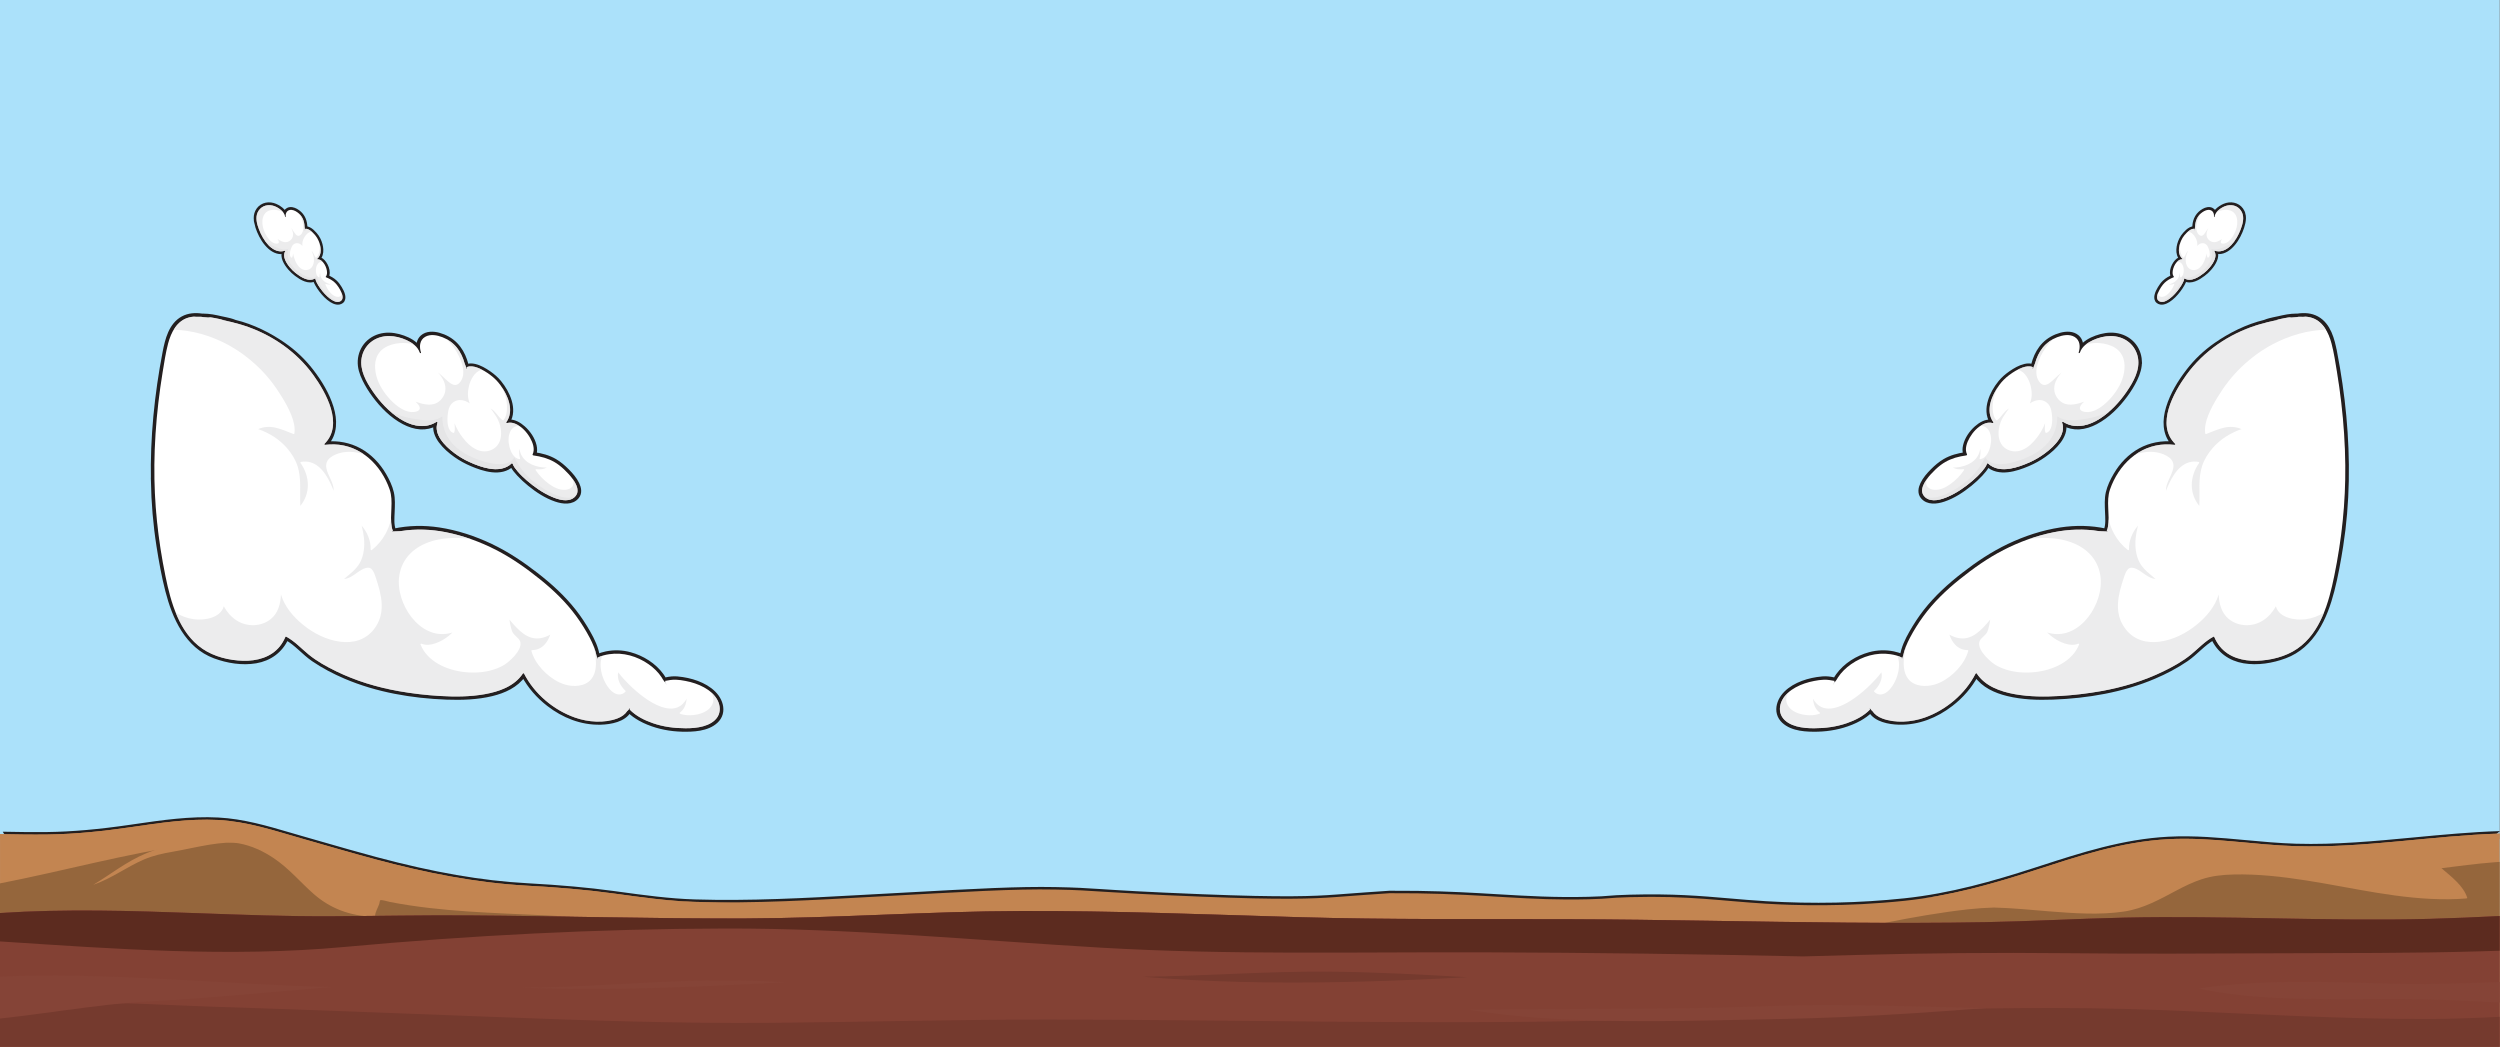 <?xml version="1.0" encoding="UTF-8"?><svg xmlns="http://www.w3.org/2000/svg" xmlns:xlink="http://www.w3.org/1999/xlink" viewBox="0 0 4038.22 1690.74"><rect x="0" y="0" width="4038.22" height="1690.74" fill="#808080" stroke="none"/><defs><style>.c{fill:#95663c;}.c,.d,.e,.f,.g,.h,.i,.j,.k,.l,.m,.n,.o,.p,.q{stroke-width:0px;}.c,.e,.h,.l{mix-blend-mode:multiply;}.d{opacity:.75;}.d,.e,.q{fill:#753a2e;}.d,.g,.k,.q{mix-blend-mode:screen;}.f{fill:none;}.g{fill:#854437;}.h,.j,.k{fill:#c38551;}.i{fill:#ab5949;}.r{clip-path:url(#b);}.l{opacity:.61;}.l,.s{fill:#e0e1e2;}.m{fill:#abe1fa;}.t{isolation:isolate;}.s,.u{stroke:#231f20;stroke-miterlimit:10;stroke-width:7px;}.n{fill:#fff;}.o{fill:#5c2b1f;}.p{fill:#231f20;}.u{fill:#d1d3d7;}.q{opacity:.96;}</style><clipPath id="b"><rect class="f" width="4037.64" height="1690.74"/></clipPath></defs><g class="t"><g id="a"><g class="r"><rect class="m" x="0" width="4037.64" height="1690.74"/><path class="p" d="M10.95,1351.57c22.38.42,44.36.71,66.1.4,40.22-.57,82.86-4.31,134.16-11.78l7.1-1.04c43.75-6.39,88.99-13,134.02-10.64,39.46,2.08,77.25,13.17,113.81,23.9,6.34,1.86,12.89,3.78,19.32,5.62,10.28,2.94,20.56,5.9,30.83,8.86,29.45,8.49,59.9,17.26,90.15,25.35,93.04,24.89,170.92,38.36,245.08,42.42,53.77,2.94,97.81,6.9,138.61,12.47l8.98,1.23c39.98,5.48,81.31,11.14,122.69,12.44,88.84,2.78,179.45-2.21,267.06-7.03,8.27-.46,16.54-.91,24.79-1.36,16.65-.9,32.37-1.77,47.25-2.58,118.39-6.5,183.6-10.07,243.87-8.94,33.16.62,49.19,1.67,73.45,3.26,29.22,1.91,69.23,4.54,163.04,8.28,134.68,5.38,181.07,3.22,217.05.55l11.27-.84c24.6-1.83,50.04-3.72,75.09-5.33,17.93-.04,31.7.02,44.63.2,49.9.69,90.19,3.09,129.15,5.42,48.03,2.87,93.4,5.57,147.64,4.17,19.12-.5,26.34-1.11,33.31-1.7,6.99-.59,14.22-1.21,33.69-1.73,68.5-1.86,112.86,1.95,159.82,5.99,18.82,1.62,38.29,3.29,59.41,4.56,75.97,4.58,151.46,3,224.39-4.68,75.8-7.98,145.86-28.33,210.27-49.12,3.94-1.27,7.88-2.55,11.82-3.83,64.9-21.02,132.01-42.76,203.92-46.57,41.54-2.19,83.34,1.69,123.78,5.45,26.82,2.49,54.54,5.07,82.08,5.88,64.32,1.88,129.35-4.3,192.24-10.27,42.12-4,85.58-8.12,128.48-9.79,2.54-3.24,5.59-5.95,8.93-8.32l-.71.02c-45.88,1.42-92.44,5.85-137.46,10.12-62.65,5.95-127.43,12.11-191.25,10.24-27.28-.8-54.88-3.36-81.57-5.84-40.72-3.79-82.82-7.7-124.94-5.47-72.96,3.86-140.57,25.76-205.96,46.94-3.94,1.28-7.88,2.55-11.82,3.82-64,20.66-133.58,40.87-208.65,48.78-72.49,7.63-147.54,9.2-223.07,4.65-21.01-1.27-40.43-2.93-59.2-4.55-47.19-4.06-91.77-7.89-160.72-6.01-19.7.54-27.05,1.16-34.15,1.76-7.17.61-13.95,1.18-32.84,1.67-53.9,1.39-99.1-1.3-146.96-4.15-39.05-2.33-79.43-4.74-129.51-5.43-13.01-.18-26.85-.25-44.89-.2h-.25c-25.13,1.62-50.63,3.51-75.29,5.35l-11.27.84c-35.75,2.65-81.88,4.8-216.14-.56-93.7-3.74-133.66-6.36-162.84-8.27-24.38-1.6-40.48-2.65-73.83-3.28-60.57-1.14-125.88,2.45-244.46,8.96-14.88.82-30.6,1.68-47.24,2.58-8.26.45-16.52.9-24.8,1.36-87.45,4.82-177.87,9.8-266.37,7.03-40.96-1.28-82.08-6.92-121.86-12.37l-8.99-1.23c-41.02-5.6-85.27-9.58-139.25-12.53-73.59-4.02-150.95-17.42-243.45-42.16-30.18-8.07-60.59-16.83-90.01-25.31-10.28-2.96-20.56-5.92-30.85-8.86-6.4-1.83-12.94-3.75-19.26-5.6-36.99-10.86-75.25-22.09-115.64-24.22-45.82-2.41-91.46,4.26-135.6,10.71l-7.09,1.04c-50.96,7.42-93.26,11.14-133.12,11.7-23.75.33-47.83-.04-72.42-.53,1.34,3.03,3.86,5.77,6.42,8.13Z"/><path class="j" d="M3708.69,1366.84c-68.99-2.02-136.79-14.99-206.18-11.32-76.78,4.06-147.23,28.13-216.76,50.58-67.86,21.9-135.72,41.18-209.46,48.95-94.93,10-176.2,7.53-223.73,4.66-72.24-4.35-122.56-13.2-219.57-10.56-39.12,1.06-28.93,2.45-66.99,3.43-96.83,2.51-163.42-8.02-276.63-9.59-14.94-.21-29.88-.24-44.82-.2-28.87,1.85-57.71,4.04-86.52,6.18-38.51,2.86-86.3,4.64-216.59-.56-174.89-6.98-164.9-10.2-236.58-11.54-68.02-1.28-142.43,3.44-291.41,11.53-96.63,5.25-194.56,11.43-291.51,8.39-44.22-1.38-87.85-7.71-131.26-13.63-46.32-6.32-92.02-9.94-138.93-12.5-84.08-4.6-165.29-21.17-244.26-42.29-40.59-10.86-80.67-22.69-120.92-34.19-43.31-12.37-87.15-27.21-134.01-29.67-47.84-2.52-95.24,4.92-141.9,11.71-44.37,6.46-88.35,11.1-133.64,11.74-25.59.36-51.28-.1-76.99-.62v343.38h4037.64v-344.27c-109.61,3.4-218.98,23.58-328.94,20.36Z"/><path class="c" d="M4026.81,1392.99c-27.91,2.2-55.5,5.99-83.17,9.42,16.84,14.29,35.48,28.58,41.59,47.52.23.73-.45,1.27-1.39,1.34-9.47.77-18.96,1.2-28.49,1.29-78.27.73-153.98-18.44-229.72-30.32-38.6-6.05-77.99-10.62-117.57-9.69-18.16.43-35.41,2.29-52.09,7.8-14.43,4.77-27.59,11.33-40.41,18.08-26.16,13.77-52.8,29.28-85.13,34.04-39.11,5.75-80.1,2.82-119.39-.29-29.78-2.35-59.89-5.51-89.98-6.24-13.86.41-27.72,1.3-41.71,2.86-45.01,5.01-89.22,12.85-133.14,21.53-33.97,7.91-68.39,16.03-103.32,21.04-48.27,9.62-96.89,18.32-146.46,23.45-69.79,7.23-139.95,4.58-210.17,3.72-153.27-1.87-306.56-3.52-459.84-4.89-152.88-1.36-305.76-2.45-458.65-3.19-43.17-.21-86.34-.38-129.51-.54,116.2,7.61,232.81,12.96,349.13,5.71,1.85-.12,1.83,2.01,0,2.12-95.75,5.97-192.09,3.16-287.77-2.1-31.9-1.75-63.78-3.74-95.64-5.84-98.45-.32-196.91-.5-295.36-.5-1.85,0-1.85-2.12,0-2.12,19.23,0,38.45,0,57.68.02,68.15.04,136.31.18,204.46.37-42.01-2.86-84.01-5.85-126.01-8.72-87.93-6.01-175.72-13.17-263.19-22.13-44.49-4.56-88.8-10.53-133.47-14.05-43.14-3.41-86.49-4.95-129.77-6.94-41.56-1.91-83.16-4.24-124.33-9.01-21.63-2.51-43.13-5.69-64.31-9.83-2.58-.51-13.23-3.88-15.46-2.77-.83.41-1.22,4.97-1.63,6.09-2.4,6.51-6.37,12.66-6.84,19.49-.04.56-.63,1.08-1.44,1.06-40.32-1.05-71.94-14.24-97.55-36.7-22.08-19.36-39.74-41.36-65.45-58.41-15.8-10.47-34.64-19.66-55.5-23.38-25.74-4.58-53.03-2.15-78.67,1.55C202.51,1378.98,102.77,1406.87,0,1426.92v263.82h4037.64v-298.53c-3.62.23-7.23.5-10.83.78Z"/><path class="h" d="M3170.16,1467.54c-20.74,1.89-41.22,5.15-61.46,9.09,6.98-1.17,13.98-2.31,20.99-3.38,13.35-2.04,26.87-4.03,40.47-5.71Z"/><path class="k" d="M44.84,1356.82c52.23,1.93,104.74,1.83,156.71-2.9,48.87-4.44,98.9-16.34,148.25-8.82,1.46.22,1.27,1.75,0,2.04-38.26,8.88-78.28,16.48-113.43,31.1-32.48,13.52-57.25,33.89-85.85,51.06,30.09-10.41,53.47-28.67,82.1-41.02,14.71-6.35,29.65-9.56,46.12-12.43,20.3-3.53,40.16-8.34,60.56-11.59,17-2.71,33.66-4.22,51.02-2.69,17.73,1.56,35.05,5.13,52.01,9.15,17.07,4.05,34.06,8.42,50.93,12.9,13.49,3.58,25.66,9.18,35.21,17.12,18.97,15.77,27.89,36.65,44.97,53.51.37-17.59-9.36-34.45-11.6-51.87-.07-.53.71-1.12,1.44-1.06,26.48,2.07,47.14,16.58,72.96,20.29,29.95,4.3,60.21,7.4,90.54,9.85,54.08,4.37,108.44,5.75,162.56,10.02,55.02,4.34,110.05,8.07,165.15,11.75,26.17,1.75,52.31,4.25,78.6,4.76,15.22.29,30.44.1,45.65-.4-18.95.03-37.89-.2-56.79-.79-44.22-1.38-87.85-7.71-131.26-13.63-46.32-6.32-92.02-9.94-138.93-12.5-84.08-4.6-165.29-21.17-244.26-42.29-40.58-10.86-80.67-22.69-120.92-34.19-43.31-12.37-87.15-27.21-134.01-29.67-47.84-2.52-95.24,4.92-141.9,11.71-44.37,6.46-88.35,11.1-133.64,11.74C51.41,1348.34,25.71,1347.88,0,1347.36v7.37c14.93.82,29.88,1.54,44.84,2.09Z"/><path class="k" d="M3171.48,1443.11c44.79-6.04,89.28-13.41,134.62-16.95,42.41-3.31,84.99-3.31,127.51-1.33-30.97-8.38-64.72-9.91-94.89-20.11-.98-.33-.9-1.48,0-1.83,36.4-14.2,76.1-22.41,116.85-26.29,37.38-3.56,75.18-3.72,112.8-2.95,37.97.78,75.44,2.7,112.79,8.03,72.91,10.39,142.41,30.23,213.19,46.29-38.42-22.85-88.45-30.68-131.76-47.15-1.07-.41-.86-1.76.34-1.94,25.66-3.72,51.66-5.88,77.68-7.69,48.29-3.36,96.5-6.32,144.9-8.7,17.25-.85,34.66-4.21,52.12-7.15v-8.85c-109.61,3.4-218.98,23.58-328.94,20.36-68.99-2.02-136.79-14.99-206.18-11.32-76.78,4.06-147.23,28.13-216.76,50.58-57.7,18.63-115.42,35.33-176.74,44.69,20.91-2.27,41.75-4.89,62.47-7.68Z"/><path class="i" d="M3924.45,1484.21c-164.45,4.32-329.03-5.65-493.55-1.99-74.68,1.66-149.18,5.93-223.89,7.31-74.7,1.38-149.43,1.39-224.14.78-149.39-1.23-298.72-5.02-448.12-5.54-146.35-.51-292.2.92-438.51-3.35-148.84-4.34-297.67-10.37-446.68-9.9-148.91.47-297.11,11.49-446.06,12.02-148.99.53-297.9-3.86-446.86-4.95-73.81-.54-147.49,1.04-221.28,1.42-72.27.37-144.48-2.39-216.63-5C212.55,1471.18,105.75,1467.81,0,1474.81v215.93h4037.64v-211.08c-37.74,1.84-75.48,3.57-113.19,4.56Z"/><path class="d" d="M3924.45,1484.21c-164.45,4.32-329.03-5.65-493.55-1.99-74.68,1.66-149.18,5.93-223.89,7.31-74.7,1.38-149.43,1.39-224.14.78-149.39-1.23-298.72-5.02-448.12-5.54-146.35-.51-292.2.92-438.51-3.35-148.84-4.34-297.67-10.37-446.68-9.9-148.91.47-297.11,11.49-446.06,12.02-148.99.53-297.9-3.86-446.86-4.95-73.81-.54-147.49,1.04-221.28,1.42-72.27.37-144.48-2.39-216.63-5C212.55,1471.18,105.75,1467.81,0,1474.81v215.93h4037.64v-211.08c-37.74,1.84-75.48,3.57-113.19,4.56Z"/><path class="q" d="M3929.11,1645.9c-147.57.81-295-8.85-442.26-14.49-296.44-11.35-592.4,10.44-888.52,17.04-300.48,6.69-601.4-1.34-901.94-1.6-150.24-.13-300.23,4.03-450.41,5.3-150.74,1.27-301.39-3.89-451.88-9.67-150.53-5.78-301.03-11.64-451.62-16.4-74.33-2.35-148-7.78-222.48-5.94C79.98,1621.12,39.97,1622.79,0,1622.93v67.81h4037.64v-48.31c-36.12,1.85-72.26,3.27-108.53,3.47Z"/><path class="g" d="M175.96,1622.92c19.82-2.23,39.69-4.01,59.7-5.02,35.52-1.79,70.99-4.37,106.39-7.17,64.34-5.08,128.53-11.12,192.84-16.39-42.33-.96-84.61-2.95-126.85-5.18-47.09-2.49-94.16-5.29-141.26-7.68-47.02-2.39-94.09-4.42-141.22-5.28C83.71,1575.44,41.78,1575.59,0,1577.6v67.65c10.83-1.21,21.64-2.49,32.42-3.83,47.9-5.93,95.52-13.1,143.54-18.5Z"/><path class="o" d="M556.17,1529.62c203.69-18.76,408.94-29.3,614.25-29.81,203.19-.51,404.69,18.99,606.9,30.88,206.8,12.16,413.76,6.88,620.99,7.59,171.41.59,342.8,2.82,514.14,6.61,27.52-.76,55.03-1.53,82.55-2.26,114.36-3.02,228.51-4.17,342.93-2.94,112.09,1.21,224.19.69,336.28.15,110.76-.54,221.52.12,332.21-3.19,10.4-.31,20.81-.63,31.22-.94v-56.05c-37.74,1.84-75.48,3.57-113.19,4.56-164.45,4.32-329.03-5.65-493.55-1.99-74.68,1.66-149.18,5.93-223.89,7.31-74.7,1.38-149.43,1.39-224.14.78-149.39-1.23-298.72-5.02-448.12-5.54-146.35-.51-292.2.92-438.51-3.35-148.84-4.34-297.67-10.37-446.68-9.9-148.91.47-297.11,11.49-446.06,12.02-148.99.53-297.9-3.86-446.86-4.95-73.81-.54-147.49,1.04-221.28,1.42-72.27.37-144.48-2.39-216.63-5C212.55,1471.18,105.75,1467.81,0,1474.81v45.86c185.14,12.09,370.74,26.02,556.17,8.95Z"/><path class="g" d="M3794.43,1587c-81.09-2.05-162.99-2.23-242.82,9.7,4.14.9,8.29,1.78,12.47,2.59,51.24,9.93,104.47,13.04,157.27,14.11,53.24,1.08,106.49-.08,159.74.29,52.24.37,104.43,3.02,156.56,5.57v-32.96c-39.72,1.28-79.42,2.92-119.18,3.22-41.37.32-82.7-1.48-124.03-2.53Z"/><path class="e" d="M1846.07,1577.72c52.31,4.32,104.86,7.01,157.47,8.34,106.72,2.71,213.55-.1,320.07-5.21,15.53-.75,31.05-1.55,46.57-2.39-75.46-4.37-150.95-8.51-226.67-8.99-99.3-.63-198.21,7.11-297.43,8.25Z"/><path class="g" d="M1066.67,1586.19c-53.47,2.49-106.84,6.06-160.36,7.95-21.14.75-42.33,1.21-63.51,1.23,28.72,1.16,57.47,1.82,86.24,2.04,104.51.8,208.87-4.06,313.07-9.41,8.99-.46,17.97-.93,26.96-1.39-14-.78-28.01-1.45-42.04-1.96-53.51-1.96-106.92-.96-160.37,1.54Z"/><path class="g" d="M2983.37,1623.64c-33.82-.28-67.66-.12-101.46.8-34.42.94-68.79,2.41-103.23,3.17-134.99,2.96-270.06,1.47-405.07,3.54,3.99.65,7.98,1.29,11.98,1.89,63.66,9.66,128.67,13.82,193.55,15.5,65.41,1.7,130.88.78,196.28-.54,67.2-1.36,134.44-2.25,201.56-5.15,71.74-3.1,143.32-7.91,214.79-13.37,4.75-.36,9.5-.75,14.24-1.12-4.9-.09-9.79-.18-14.69-.28-69.32-1.47-138.61-3.87-207.96-4.44Z"/><path class="u" d="M3771.5,568.73c-3.86-19.95-9.67-43.86-28.96-54.44-9.59-5.26-20.39-5.89-31.01-4.28-.66,0-1.31,0-1.97,0-5.01.02-10.01.52-14.95,1.31-4.97.79-9.85,1.97-14.76,3.06-4.45.98-8.94,1.81-13.35,2.96-2.83.74-5.59,1.64-8.25,2.75-28.58,6.86-56.08,20.75-79.05,36.78-17.2,12.01-31.99,26.03-44.79,42.67-13.55,17.62-25.57,37.38-32.14,58.79-6.14,20-6.43,42.28,8.24,58.28-18.49-1.64-37.12,1.7-53.51,10.7-16.72,9.17-30.21,23.37-39.79,39.82-5.14,8.82-9.96,18.72-12.26,28.72-2.29,9.99-1.61,20.53-1.25,30.68.34,9.57,1.53,20.52-1.9,29.69-.14.37-.3.74-.45,1.11-23.8-5.21-48.59-5.59-72.66-1.93-29.04,4.42-57.4,13.78-83.92,26.4-26.2,12.47-50.22,28.58-73.14,46.36-22.45,17.41-43.72,36.7-61.32,59.15-8.57,10.93-16.16,22.64-23.05,34.71-6.73,11.79-12.86,24.59-14.88,38.16-4.35-2.17-9.09-3.56-13.83-4.55-12.64-2.64-26-2.19-38.46,1.21-19.82,5.41-39.06,17.26-51.21,34.12-1.69,2.34-3.23,4.81-4.59,7.37-.89-.29-1.77-.59-2.64-.79-3.01-.72-6.08-1.2-9.16-1.47-5.83-.49-11.63.16-17.39,1.05-10.59,1.65-21.1,4.52-30.8,9.15-9.38,4.48-18.42,10.75-24.56,19.3-5.54,7.72-8.72,17.83-6.09,27.25,2.66,9.53,10.79,15.98,19.51,19.73,9.1,3.92,19.18,5.27,29.01,5.72,18.45.83,37.14-.95,54.88-6.22,9.29-2.76,18.38-6.36,26.84-11.13,6.28-3.55,12.44-7.81,17.57-13.01,7.99,14.61,29.75,18.79,46.21,19.17,30.8.72,59.6-10.81,83.9-29.6,16.48-12.74,30.58-28.69,40.42-47.15,11.75,17.04,31.58,25.87,51.08,30.61,23.8,5.79,48.72,6.55,73.09,5.65,55.52-2.06,112.04-11.61,163.36-33.47,18.12-7.72,35.8-16.95,52.09-28.09,15.21-10.4,27.16-25.52,43.36-34.47,9.25,20.71,27.31,33.65,49.49,37.39,22.02,3.71,45.58-.14,66.38-7.85,44.71-16.57,65.2-62.59,76.32-105.91,6.1-23.75,10.45-48.1,14.26-72.31,5.46-34.74,8.33-69.87,9.02-105.03,1.38-69.79-5.66-139.67-18.91-208.14Z"/><path class="n" d="M3770.47,930.38c-8.71,42.61-22.07,91.7-59.89,117.6-18.83,12.89-43.28,18.83-65.86,19.38-21.78.53-44.57-5.44-58.86-23.03-3.82-4.7-6.83-9.97-9.23-15.53-.21-.5-.78-.65-1.27-.39-13.7,7.31-24.41,19.14-36.32,28.89-13.44,11-29.06,19.58-44.61,27.15-31.73,15.46-65.82,25.72-100.49,31.9-22.03,3.93-44.41,6.53-66.74,7.86-24.11,1.44-48.66,1.39-72.51-2.87-23.2-4.14-48.27-12.82-61.75-33.6-.43-.66-1.56-.14-1.83.4-16.88,32.82-47.58,58.68-82.13,70.93-21.1,7.49-47.58,9.47-68.79,1.36-6.68-2.56-12.21-6.54-15.71-11.85-.38-.33-.78-.65-1.15-1-1.69-1.62-2.77-3.73-4.18-5.58.36,1.45.81,2.85,1.39,4.14-10.17,10.46-23.86,17.31-37.48,22.02-16.99,5.87-34.66,8.16-52.57,8.21-9.58.03-19.3-.62-28.58-3.17-8.94-2.46-18.15-7.02-23.28-15.13-5.23-8.27-4.37-18.62.02-27.05,4.72-9.07,13.03-15.87,21.83-20.73,9.26-5.11,19.45-8.35,29.8-10.34,5.19-1,10.54-1.86,15.83-2.02,5.89-.18,11.65.86,17.41,1.96-1.07,2.17-1.95,4.43-2.74,6.72,1.72-3.21,3.97-6.07,6.09-9.02.6-1.09,1.22-2.16,1.89-3.21,5.52-8.52,12.96-15.68,21.24-21.47,18.44-12.91,41.18-19.52,63.6-16.18,6.28.94,12.81,2.54,18.51,5.5-.18,1.57-.3,3.14-.36,4.72.51-2.55,1.2-5.05,2.23-7.45,2.01-10.12,6.13-19.88,10.88-28.93,6.41-12.23,13.85-24.09,21.98-35.24,16.48-22.59,36.81-42.07,58.51-59.53,22.16-17.84,45.5-34.37,70.82-47.37,25.57-13.13,52.85-23.07,81.04-28.69,24.36-4.86,49.2-5.74,73.57-1.76,5.26.08,10.52.27,15.77.62-1.18-.3-2.36-.63-3.54-.9.9-2.22,1.51-4.53,1.88-6.58,3.65-20.02-3.42-40.99,3.41-60.62,13.65-39.27,46.25-71.26,89.2-72.62,5.05-.16,10.08.11,15.1.69.76.09,1.6-.95.97-1.56-31.69-31.06-2.4-83.08,18.23-111.58,27.67-38.21,68.41-65.79,113.12-80,4.4-1.4,8.87-2.64,13.37-3.73,2.6-.89,5.31-1.49,7.95-2.05,4.92-1.05,9.78-2.26,14.66-3.37-1.47.14-2.93.27-4.4.45.62-.13,1.24-.25,1.86-.38,7.72-1.62,15.34-3.4,23.16-4.18-1.17.32-2.32.68-3.48,1.03,3.84-.44,7.67-.77,11.52-.95,1.14-.19,2.27-.37,3.41-.51,1.04,0,2.08.01,3.11.01,2.75,0,5.66.2,8.38-.25,2.54.21,5.08.58,7.58,1.21,19.68,4.96,29.33,24.14,34.11,42.42,3.94,15.06,6.25,30.69,8.76,46.04,2.67,16.28,4.97,32.62,6.88,49,3.92,33.69,6.19,67.58,6.52,101.51.59,60.21-5.79,119.78-17.84,178.72Z"/><path class="l" d="M3512.59,718.55c-5.01-.58-10.05-.85-15.1-.69-17.85.57-33.89,6.43-47.55,15.9,11.21-3.54,23.12-5.1,34.71-2.91,6.93,1.31,14.03,4.04,19.63,8.43,5.3,4.15,7.34,10.03,6.2,16.62-1.2,6.92-4.76,13.29-7.54,19.66-2.32,5.3-4.59,11.2-4.21,17.07,1.63-4.12,3.33-8.2,5.25-12.19,4.67-9.68,10.49-19.38,18.76-26.39,8.19-6.94,18.23-9.96,28.81-7.86.67.13,1.08,1.09.67,1.66-7.43,10.42-11.9,22.92-11.88,35.81.02,12.34,4.41,24.07,12.18,33.5.58-11.43.03-22.86.23-34.29.18-10.21,1.16-20.47,4.33-30.22,3.49-10.72,9.47-20.17,16.79-28.65,12.59-14.58,28.77-24.58,46.75-30.89-9.09-3.95-18.77-4.5-28.5-2.21-9.88,2.32-19.16,6.63-28.64,10.18-.52.19-1.3-.22-1.38-.79-1.5-10.43,1.42-20.97,5.3-30.57,4-9.89,9.23-19.23,14.76-28.33,10.88-17.9,23.41-34.28,38.59-48.73,15.12-14.4,32.18-27.06,50.65-36.77,26.19-13.77,55.94-22.64,85.71-23.25-5.67-9.46-13.68-17.09-25.07-19.96-2.5-.63-5.03-1-7.58-1.21-2.72.45-5.63.25-8.38.25-1.04,0-2.07,0-3.11-.01-1.14.13-2.28.32-3.41.51-3.84.17-7.68.51-11.52.95,1.16-.35,2.3-.71,3.48-1.03-7.81.78-15.44,2.56-23.16,4.18-.62.13-1.24.26-1.86.38,1.46-.18,2.93-.31,4.4-.45-4.88,1.12-9.74,2.33-14.66,3.37-2.64.56-5.35,1.16-7.95,2.05-4.51,1.09-8.97,2.33-13.37,3.73-44.71,14.21-85.45,41.79-113.12,80-20.63,28.5-49.92,80.51-18.23,111.58.62.61-.21,1.65-.97,1.56Z"/><path class="l" d="M3724.63,1000.24c-16.72,2.23-43.16-1.78-48.46-20.86-5.03,9.1-11.95,17.2-20.71,22.83-16.73,10.77-39.64,10.38-55.31-2.34-11.91-9.67-15.65-24.76-16.36-39.58-5.76,19.44-19.88,36.09-35.29,48.63-17.26,14.05-38.3,24.83-60.52,27.65-9.92,1.26-20.22.77-29.74-2.47-9.51-3.23-17.88-9.17-24.13-17.06-3.58-4.52-6.59-9.57-8.8-14.9-3.5-8.46-4.59-17.73-4.18-26.84.65-14.39,4.87-28.24,9.36-41.82,1.59-4.82,3.33-10.59,6.98-14.28,3.45-3.5,8.92-2.22,12.92-.45,10.47,4.64,19.61,15.7,31.5,16.52-4.44-3.93-9.11-7.59-13.49-11.59-4.49-4.09-8.61-8.64-11.69-13.91-3.64-6.25-5.67-13.36-6.69-20.5-1.91-13.48,0-27.11,3.42-40.2-9.04,10.61-15.03,24.53-14.47,38.56.04,1.08-1.22,1.35-1.92.8-9.13-7.14-16.7-16.14-22.24-26.34-3.94-7.26-6.85-15.02-8.82-23.02-.07,4.04-.36,8.06-1.09,12.05-.37,2.06-.98,4.37-1.88,6.58,1.19.27,2.36.61,3.54.9-5.25-.35-10.51-.55-15.77-.62-24.37-3.99-49.21-3.1-73.57,1.76-13.62,2.71-27.01,6.46-40.12,11.06,9.65-1.39,19.4-2.09,29.16-1.83,15.22.4,30.45,2.98,44.5,9.05,12.16,5.25,23.21,13.27,30.95,24.17,7.44,10.48,11.44,23.3,11.74,36.15.28,12-2.37,24.03-6.9,35.09-4.63,11.29-11.25,21.82-19.76,30.56-8.1,8.33-18.07,15.08-29.29,18.27-10.16,2.89-20.81,2.52-30.77-.66,1.83,1.86,3.76,3.61,5.79,5.25,6.5,5.26,13.95,9.66,21.88,12.34,7.08,2.4,15.21,3.61,22.31.58.78-.33,2.06.24,1.65,1.28-.65,1.63-1.36,3.23-2.15,4.79-6.61,13.01-18.31,22.67-31.17,29.05-14,6.94-29.59,10.5-45.13,11.31-15.12.79-30.73-.97-44.91-6.5-6.31-2.46-12.62-5.66-17.82-10.07-6.95-5.9-14.1-12.81-18.12-21.15-1.7-3.52-2.79-7.45-1.92-11.35.86-3.8,4.08-6.5,6.75-9.09,1.58-1.53,3.2-3.07,4.57-4.8,1.57-2,2.32-4.4,3.07-6.8,1.59-5.08,2.56-10.32,3.19-15.6-3.63,4.41-7.34,8.75-11.33,12.84-7.06,7.24-15.36,14.13-25.34,16.65-10.16,2.56-20.27-.24-29.22-5.16,2.11,6.06,5.14,11.89,9.61,16.52,5.27,5.46,12.2,8.38,19.76,8.43.73,0,1.28.72,1.08,1.43-.72,2.56-1.62,5.05-2.67,7.49-4.67,10.87-12.21,20.53-20.88,28.47-8.67,7.94-18.9,14.58-30.17,18.07-13.87,4.3-33.04,3.73-42.96-8.56-8.33-10.32-8.39-25.04-6.8-37.57.67-5.24,1.68-10.43,2.92-15.57-2.01,5.07-3.66,10.29-4.72,15.62-1.02,2.4-1.72,4.9-2.23,7.45.06-1.58.18-3.15.36-4.72-2.29-1.19-4.72-2.11-7.21-2.9,2.3,5.88,2.94,12.41,2.43,18.68-.73,9-3.57,17.87-7.97,25.74-3.59,6.41-8.55,13.01-15.25,16.36-5.87,2.93-12.15,2.06-16.72-2.78-.4-.43-.46-1.18,0-1.6,7.67-7.1,14.34-19,11.59-29.75-.01.01-.02.03-.03.04-5.16,6.97-11.08,13.39-17.23,19.48-7.75,7.67-16.03,14.85-24.87,21.22-8.45,6.09-17.56,11.59-27.43,15-8.03,2.78-17.14,4.19-25.33,1.21-7.09-2.58-12.15-8.02-15.73-14.41,1.02,8.58,3.43,17.04,10.85,22.31.82.58.66,1.71-.27,2.07-7.11,2.74-15.26,2.93-22.73,1.98-7.19-.91-14.52-3.01-20.55-7.17-5.82-4.02-10.42-10.41-10.44-17.75-.01-4.27,1.56-8.2,3.82-11.74-4.19,3.64-7.83,7.87-10.4,12.8-4.39,8.43-5.25,18.78-.02,27.05,5.13,8.1,14.34,12.67,23.28,15.13,9.28,2.56,19,3.2,28.58,3.17,17.91-.05,35.58-2.34,52.57-8.21,13.63-4.71,27.32-11.55,37.48-22.02-.58-1.3-1.02-2.69-1.39-4.14,1.4,1.85,2.49,3.96,4.18,5.58.37.35.76.67,1.15,1,3.51,5.31,9.03,9.3,15.71,11.85,21.21,8.12,47.69,6.13,68.79-1.36,34.55-12.26,65.25-38.11,82.13-70.93.28-.54,1.4-1.06,1.83-.4,13.48,20.78,38.55,29.45,61.75,33.6,23.85,4.26,48.39,4.31,72.51,2.87,22.33-1.33,44.71-3.93,66.74-7.86,34.67-6.18,68.76-16.44,100.49-31.9,15.55-7.57,31.17-16.16,44.61-27.15,11.91-9.75,22.62-21.58,36.32-28.89.49-.26,1.05-.11,1.27.39,2.4,5.57,5.41,10.83,9.23,15.53,14.29,17.59,37.08,23.56,58.86,23.03,22.59-.55,47.03-6.49,65.86-19.38,20.62-14.12,33.95-35.13,43.24-58.23-8.97,5.28-18.71,9.1-29.2,10.5Z"/><path class="s" d="M3456.25,582.76c-.57-10.29-4.59-20.25-11.67-27.76-7.36-7.82-17.35-12.46-27.92-13.79-10.31-1.29-20.87.67-30.58,4.17-9.31,3.35-18.9,8.64-24.78,16.9.73-6.5-.61-13.07-5.78-17.71-7.17-6.44-17.9-6.09-26.6-3.71-10.21,2.79-19.68,7.96-27.13,15.56-7,7.13-11.96,16.05-15.19,25.48-1.12,3.28-2.01,6.61-2.73,9.95-3.88-1.68-8.51-1.58-12.88-.59-8.38,1.91-16.23,6.54-23.23,11.4-6.25,4.34-11.97,9.21-16.78,15.13-7.21,8.89-13.2,19.12-16.51,30.14-3.36,11.18-3.51,23.43,2.79,33.45-9.17-1.48-18.36,4.09-24.99,9.99-8.3,7.41-15.39,17.61-17.93,28.6-1.07,4.63-1.23,9.48.43,13.94-11.74,1.67-23.15,4.64-33.48,10.69-7.31,4.28-13.79,9.87-19.77,15.85-6.3,6.3-12.4,13.34-16.28,21.44-3.11,6.48-4.66,14.34.21,20.39,8.35,10.37,22.99,8.42,34.15,4.68,15.58-5.22,29.98-14.67,42.67-25,6.07-4.94,11.9-10.24,17.22-16,3.93-4.26,7.87-8.85,10.52-14.05.23-.45.41-.93.62-1.4,17.83,16.43,45.81,7.48,65.36-.89,9.03-3.87,17.54-8.52,25.58-14.2,9.1-6.43,17.78-13.92,24.42-22.96,5.87-8,10.11-17.98,7.78-27.85,7.49,4.02,15.85,5.97,24.38,5.52,9.58-.51,18.84-3.7,27.28-8.16,19.16-10.12,35.09-26.26,47.89-43.59,5.99-8.1,11.38-16.7,15.75-25.8,4.49-9.37,7.75-19.28,7.17-29.82Z"/><path class="n" d="M3435.43,632.32c-11.69,17.12-26.38,32.99-43.92,44.14-15.56,9.89-34.82,15.86-52.57,8.26-2.17-.93-4.26-2.06-6.27-3.3-.69-.43-2.17.4-1.84,1.29,3.42,9.24.34,18.72-4.84,26.62-5.91,9.01-14.16,16.43-22.74,22.8-7.41,5.51-15.3,10.29-23.7,14.09-10.46,4.73-21.36,8.9-32.72,10.78-12.66,2.1-26.2.8-35.76-8.63-.47-.46-1.32.23-1.48.67-1.7,4.67-5.05,8.79-8.24,12.51-4.64,5.4-9.8,10.34-15.19,14.96-12.07,10.36-25.48,19.72-40.12,26.01-10.41,4.47-25.12,9.08-35.25,1.48-14.16-10.62-.33-28.72,8.14-38.07,4.84-5.35,10.14-10.4,15.89-14.76,9.65-7.32,20.65-11.67,32.44-14.04,2.99-.6,5.99-1.09,9.01-1.53.73-.11,1.39-.94,1.04-1.65-4.22-8.58-.15-19.34,4.26-26.97,5.18-8.98,12.88-17.46,22.34-21.91,4.62-2.17,9.82-3.23,14.81-1.75.57.17,1.63-.6,1.17-1.23-13.56-18.66-2.46-43.93,9.58-60.25,4.53-6.14,9.7-11.28,15.78-15.86,6.6-4.97,13.81-9.47,21.61-12.25,5.37-1.92,11.71-3.03,16.76-.7-.6,2.96-1.03,5.95-1.39,8.96,1.14-5.24,2.76-10.36,4.96-15.21,2.52-9.04,6.45-17.79,12.33-25.13,6.15-7.67,14.2-13.43,23.34-16.93,8.64-3.32,19.37-5.55,27.9-.69,9.25,5.27,9.92,16.24,6.82,25.46-.46,1.41,1.73,1.1,2.09.04,3.14-9.66,12.2-15.97,20.99-20.02,8.91-4.1,18.95-6.73,28.8-6.72,10.59,0,21.11,3.26,29.37,10.03,7.72,6.32,12.89,15.37,14.64,25.21,3.49,19.62-7.39,38.7-18.04,54.3Z"/><path class="l" d="M3453.47,578.03c-1.75-9.84-6.92-18.88-14.64-25.21-8.26-6.77-18.78-10.03-29.37-10.03-9.84,0-19.88,2.62-28.8,6.72-3.96,1.82-7.97,4.11-11.48,6.96,7.18-2.21,14.9-2.84,22.34-2.25,8.66.68,17.53,2.94,24.96,7.6,6.41,4.03,11.14,10.11,13.46,17.35,2.28,7.1,2.26,14.77,1.05,22.07-2.45,14.74-9.99,28.04-19.46,39.36-5.25,6.28-11.17,12.08-17.88,16.78-6.02,4.22-12.97,7.69-20.39,8.21-4.77.34-15.39-.78-13.43-8,.79-2.9,3.09-5.37,5.2-7.39.52-.5,1.08-.95,1.62-1.42-5.35,1.82-10.74,3.55-16.34,4.38-6.38.95-13.01.61-18.74-2.63-6.5-3.67-11.6-10.69-13-18.06-2.18-11.46,3.84-22.28,11.6-30.8-2.03,1.54-4.02,3.16-5.93,4.86-4.58,4.08-8.8,8.74-13.81,12.3-3.41,2.42-7.66,4.14-11.68,2.12-4.08-2.05-6.88-6.86-8.21-11.1-2.85-9.05-.46-19.22,2.83-27.8,3.61-9.39,8.82-18.16,15.21-25.9,2.47-2.99,5.14-5.78,7.89-8.5-6.51,3.47-12.29,8.19-16.96,14.01-5.88,7.34-9.81,16.1-12.33,25.13-2.2,4.85-3.82,9.97-4.96,15.21.35-3,.79-5.99,1.39-8.96-5.04-2.33-11.38-1.22-16.76.7-2.58.92-5.08,2.04-7.53,3.29.33.09.66.15.98.26,11.01,3.74,17.31,15.86,19.91,26.52,2.17,8.88,2.46,19.34-1.4,27.88,4.55-3.21,9.84-5.42,15.38-5.51,6.96-.11,13.47,3.84,16.79,10,2.32,4.31,3.03,9.68,3.53,14.48.61,5.93.63,12.15-.83,17.97-1.13,4.51-3.53,9.34-8.37,10.59-.63.16-1.16-.21-1.38-.79-1.27-3.38-1.04-7.19-.8-10.73.09-1.38.21-2.76.32-4.15-3.08,8.27-7.71,16.08-12.96,22.99-6.36,8.38-14.28,16.25-24.12,20.32-9.51,3.93-20.31,2.83-28.45-3.69-9.14-7.31-10.81-19.74-9.12-30.69,1.02-6.6,3.36-12.85,6.7-18.61,2.83-4.88,6.23-9.39,9.52-13.96-3.5,1.96-6.34,4.82-8.95,8-3.2,3.91-6.18,7.97-10.33,10.92-.39.28-1.05.16-1.36-.18-3.5-3.85-4.71-9.3-5.28-14.33-1.2-10.51.51-21.62,4.39-31.41.98-2.48,2.1-4.88,3.3-7.25-10.89,16.26-19.46,39.17-6.91,56.44.46.63-.6,1.4-1.17,1.23-4.99-1.48-10.19-.42-14.81,1.75-1.52.71-2.97,1.56-4.39,2.47,5.94.48,11.03,3.63,13.74,9.16,3.77,7.68,3.55,16.93,1.48,25.05-2.05,8.05-6.63,18.26-15.74,19.86-.81.14-1.64-.5-1.38-1.39,1.48-5.08,1.84-10.26,1.1-15.35-.44,3-1.26,5.94-2.53,8.74-7.13,15.65-25.6,21.66-41.82,21.67,5.14,2.65,10.94,3.39,16.8,2.54.87-.13,1.89.75,1.27,1.66-5.92,8.76-13.59,16.54-22.19,22.64-7.39,5.24-16.52,9.83-25.82,9.06-6.4-.53-13.07-3.86-13.14-11.11-.02-2.09.42-4.14,1.12-6.13-6.94,9.59-12.37,22-1.6,30.07,10.13,7.6,24.84,2.99,35.25-1.48,14.64-6.29,28.05-15.65,40.12-26.01,5.39-4.62,10.56-9.57,15.19-14.96,3.19-3.72,6.54-7.84,8.24-12.51.16-.44,1.01-1.13,1.48-.67,9.56,9.44,23.1,10.73,35.76,8.63,11.36-1.88,22.27-6.05,32.72-10.78,8.4-3.8,16.29-8.59,23.7-14.09,8.57-6.37,16.83-13.8,22.74-22.8,5.19-7.9,8.26-17.38,4.84-26.62-.33-.9,1.14-1.73,1.84-1.29,2.01,1.25,4.09,2.37,6.27,3.3,17.75,7.6,37.02,1.62,52.57-8.26,17.54-11.15,32.23-27.02,43.92-44.14,10.65-15.6,21.53-34.67,18.04-54.3Z"/><path class="l" d="M3373.06,675.82c-4.14.79-8.34,1.47-12.57,1.91-12.87,2.34-27.04,2.36-37.31-5.2.05,13.08-3.39,26.01-10.77,36.86-7.7,11.33-18.84,19.81-30.9,26.01-8.28,4.26-17.09,7.63-26.02,10.22-10.1,2.93-21.03,5.12-31.55,3.57-4.45-.66-8.85-2.14-12.45-4.92-1.94-1.5-3.53-3.33-4.8-5.36-4.74,9.42-10.4,18.34-17.42,26.21-6.72,7.54-14.54,14.02-22.82,19.74-9.23,6.38-19.07,12.14-29.71,15.77-8.67,2.95-19.43,5.23-28.19,1.37.66.7,1.38,1.38,2.24,2.02,10.13,7.6,24.84,2.99,35.25-1.48,14.64-6.29,28.05-15.65,40.12-26.01,5.39-4.62,10.56-9.57,15.19-14.96,3.19-3.72,6.54-7.84,8.24-12.51.16-.44,1.01-1.13,1.48-.67,9.56,9.44,23.1,10.73,35.76,8.63,11.36-1.88,22.27-6.05,32.72-10.78,8.4-3.8,16.29-8.59,23.7-14.09,8.57-6.37,16.83-13.8,22.74-22.8,5.19-7.9,8.26-17.38,4.84-26.62-.33-.9,1.14-1.73,1.84-1.29,2.01,1.25,4.09,2.37,6.27,3.3,17.75,7.6,37.02,1.62,52.57-8.26,5.37-3.41,10.43-7.31,15.26-11.5-10.67,5.09-22.03,8.63-33.72,10.86Z"/><path class="s" d="M3623.38,345.2c-1.42-4.69-4.41-8.84-8.53-11.51-4.29-2.77-9.43-3.78-14.46-3.19-4.91.58-9.58,2.69-13.67,5.42-3.93,2.61-7.77,6.15-9.55,10.64-.39-3.09-1.76-5.97-4.67-7.53-4.04-2.16-8.96-.77-12.72,1.32-4.41,2.45-8.2,5.93-10.79,10.29-2.43,4.1-3.72,8.78-4.15,13.51-.15,1.65-.18,3.28-.14,4.91-1.99-.33-4.11.24-6.02,1.2-3.66,1.84-6.77,4.88-9.45,7.93-2.4,2.72-4.5,5.62-6.05,8.91-2.33,4.93-3.95,10.35-4.23,15.82-.29,5.55,1.02,11.24,5.07,15.15-4.41.36-8.03,3.98-10.42,7.47-3,4.37-5.13,9.9-5.06,15.27.03,2.26.5,4.53,1.77,6.4-5.24,2.11-10.18,4.79-14.27,8.77-2.9,2.81-5.26,6.14-7.35,9.58-2.2,3.63-4.23,7.58-5.11,11.77-.71,3.35-.54,7.16,2.4,9.4,5.03,3.84,11.58,1.27,16.32-1.74,6.61-4.19,12.21-10.21,16.91-16.43,2.25-2.98,4.35-6.09,6.16-9.36,1.34-2.42,2.64-4.99,3.28-7.7.06-.24.09-.48.13-.72,10.1,5.56,22.03-1.77,30.12-7.87,3.74-2.82,7.15-5.94,10.22-9.49,3.48-4.01,6.65-8.47,8.7-13.4,1.81-4.37,2.65-9.47.45-13.76,3.91,1,8,.95,11.9-.23,4.37-1.33,8.29-3.86,11.69-6.88,7.72-6.87,13.26-16.15,17.23-25.62,1.85-4.43,3.38-9.02,4.37-13.73,1.02-4.84,1.41-9.8-.05-14.6Z"/><path class="n" d="M3619.35,370.49c-3.47,9.25-8.47,18.26-15.33,25.42-6.08,6.35-14.31,11.31-23.38,9.82-1.11-.18-2.2-.46-3.27-.81-.37-.12-.96.43-.7.81,2.63,3.88,2.27,8.61.76,12.86-1.72,4.84-4.69,9.21-7.94,13.14-2.8,3.39-5.91,6.51-9.37,9.22-4.3,3.38-8.87,6.55-13.91,8.72-5.62,2.42-12.02,3.36-17.51.09-.27-.16-.58.26-.61.48-.26,2.35-1.34,4.64-2.4,6.72-1.53,3.02-3.37,5.9-5.34,8.65-4.41,6.17-9.56,12.03-15.62,16.61-4.31,3.25-10.59,7.07-16.13,4.71-7.75-3.29-3.4-13.24-.53-18.53,1.64-3.03,3.51-5.97,5.68-8.64,3.64-4.48,8.23-7.75,13.41-10.2,1.31-.62,2.65-1.19,3.99-1.73.33-.13.54-.6.29-.88-2.92-3.48-2.25-8.92-1.07-12.95,1.38-4.74,3.98-9.54,7.86-12.68,1.89-1.53,4.18-2.62,6.65-2.5.28.01.69-.46.4-.7-8.38-7.08-6.09-20.03-2.37-28.95,1.4-3.36,3.21-6.32,5.51-9.13,2.49-3.05,5.32-5.95,8.61-8.13,2.27-1.5,5.07-2.74,7.67-2.24.06,1.44.19,2.87.37,4.3-.06-2.55.11-5.1.58-7.6.15-4.47.98-8.96,2.87-13.03,1.98-4.25,5.05-7.83,8.88-10.49,3.62-2.52,8.33-4.78,12.82-3.5,4.87,1.38,6.42,6.37,6.03,10.99-.05.71.92.31.97-.22.36-4.82,3.84-8.78,7.45-11.65,3.66-2.91,8.01-5.27,12.56-6.4,4.9-1.21,10.13-.9,14.71,1.29,4.28,2.04,7.69,5.64,9.61,9.98,3.83,8.68.95,18.74-2.21,27.16Z"/><path class="l" d="M3621.56,343.33c-1.92-4.35-5.33-7.94-9.61-9.98-4.59-2.19-9.82-2.49-14.71-1.29-4.55,1.12-8.9,3.48-12.56,6.4-1.63,1.3-3.22,2.81-4.52,4.53,3.07-1.84,6.57-3.01,10.07-3.59,4.08-.67,8.44-.64,12.4.67,3.42,1.13,6.29,3.41,8.18,6.49,1.86,3.02,2.71,6.57,2.98,10.09.53,7.1-1.46,14.1-4.56,20.42-1.72,3.5-3.8,6.86-6.37,9.8-2.31,2.64-5.13,5.03-8.5,6.13-2.17.7-7.2,1.4-7.11-2.17.04-1.43.83-2.83,1.57-4.01.18-.29.39-.56.59-.84-2.27,1.45-4.57,2.87-7.06,3.89-2.84,1.17-5.95,1.77-8.96.92-3.42-.96-6.57-3.62-8.05-6.87-2.3-5.05-.74-10.74,1.89-15.57-.77.94-1.5,1.92-2.2,2.92-1.66,2.41-3.08,5.05-5,7.26-1.3,1.51-3.07,2.79-5.16,2.31-2.12-.48-3.95-2.39-5.05-4.19-2.34-3.86-2.38-8.83-1.83-13.18.61-4.76,2.03-9.41,4.11-13.71.8-1.66,1.72-3.26,2.69-4.83-2.62,2.35-4.76,5.19-6.26,8.41-1.89,4.07-2.72,8.56-2.87,13.03-.47,2.49-.64,5.05-.58,7.6-.17-1.43-.31-2.86-.37-4.3-2.59-.5-5.4.74-7.67,2.24-1.09.72-2.12,1.52-3.11,2.38.16,0,.32,0,.48,0,5.51.47,9.79,5.36,12.2,9.99,2.01,3.86,3.32,8.66,2.5,13.05,1.74-2,3.94-3.63,6.49-4.3,3.21-.85,6.66.24,8.89,2.71,1.56,1.73,2.49,4.13,3.26,6.29.95,2.67,1.66,5.55,1.64,8.4-.01,2.21-.58,4.72-2.67,5.85-.28.15-.56.03-.73-.21-.97-1.42-1.29-3.21-1.58-4.87-.11-.65-.21-1.3-.32-1.95-.49,4.17-1.75,8.32-3.4,12.11-2,4.6-4.77,9.15-8.86,12.15-3.95,2.91-9.07,3.63-13.57,1.54-5.05-2.34-7.23-7.89-7.68-13.15-.27-3.17.1-6.32,1-9.37.76-2.58,1.82-5.05,2.82-7.54-1.4,1.31-2.39,2.95-3.23,4.72-1.04,2.17-1.96,4.39-3.54,6.23-.15.17-.47.2-.65.07-2.05-1.38-3.23-3.76-4.06-6.02-1.74-4.72-2.2-10.05-1.51-15.03.17-1.26.42-2.5.71-3.73-3.2,8.76-4.58,20.33,3.17,26.88.28.24-.12.71-.4.7-2.47-.12-4.76.97-6.65,2.5-.62.5-1.2,1.06-1.75,1.64,2.8-.46,5.51.42,7.39,2.67,2.61,3.12,3.55,7.42,3.51,11.41-.04,3.95-1,9.2-5.04,10.98-.36.16-.82-.04-.8-.49.11-2.52-.31-4.95-1.22-7.22.13,1.44.09,2.89-.18,4.33-1.53,8.05-9.39,12.94-16.89,14.79,2.68.64,5.44.32,8.05-.74.39-.16.96.13.78.62-1.75,4.73-4.42,9.2-7.71,13-2.83,3.27-6.53,6.43-10.92,7.13-3.02.48-6.48-.29-7.33-3.64-.25-.96-.27-1.96-.17-2.96-2.13,5.23-3.24,11.58,2.66,14.09,5.54,2.36,11.82-1.45,16.13-4.71,6.06-4.58,11.21-10.44,15.62-16.61,1.97-2.75,3.8-5.63,5.34-8.65,1.06-2.08,2.14-4.37,2.4-6.72.02-.22.34-.64.61-.48,5.49,3.27,11.89,2.33,17.51-.09,5.04-2.17,9.61-5.34,13.91-8.72,3.45-2.72,6.56-5.83,9.37-9.22,3.24-3.93,6.22-8.3,7.94-13.14,1.51-4.25,1.86-8.98-.76-12.86-.25-.38.33-.93.7-.81,1.07.35,2.16.63,3.27.81,9.06,1.49,17.3-3.47,23.38-9.82,6.85-7.16,11.85-16.17,15.33-25.42,3.16-8.43,6.04-18.49,2.21-27.16Z"/><path class="l" d="M3595.41,397.72c-1.83.84-3.69,1.63-5.6,2.31-5.69,2.55-12.24,4.18-17.84,1.86,1.5,6.04,1.37,12.41-.82,18.27-2.28,6.12-6.48,11.31-11.35,15.55-3.35,2.91-7.04,5.48-10.88,7.7-4.34,2.5-9.15,4.77-14.19,5.25-2.13.21-4.33.02-6.31-.85-1.07-.47-2.01-1.14-2.82-1.93-1.13,4.9-2.74,9.66-5.1,14.11-2.26,4.25-5.14,8.14-8.33,11.73-3.55,4-7.45,7.79-11.96,10.68-3.68,2.36-8.39,4.64-12.88,3.85.38.25.79.48,1.26.68,5.54,2.36,11.82-1.45,16.13-4.71,6.06-4.58,11.21-10.44,15.62-16.61,1.97-2.75,3.8-5.63,5.34-8.65,1.06-2.08,2.14-4.37,2.4-6.72.02-.22.34-.64.61-.48,5.49,3.27,11.89,2.33,17.51-.09,5.04-2.17,9.61-5.34,13.91-8.72,3.45-2.72,6.56-5.83,9.37-9.22,3.24-3.93,6.22-8.3,7.94-13.14,1.51-4.25,1.86-8.98-.76-12.86-.25-.38.33-.93.7-.81,1.07.35,2.16.63,3.27.81,9.06,1.49,17.3-3.47,23.38-9.82,2.1-2.19,4-4.57,5.76-7.06-4.36,3.57-9.21,6.5-14.36,8.87Z"/><path class="u" d="M247.23,776.88c.7,35.16,3.56,70.29,9.02,105.03,3.81,24.22,8.16,48.56,14.26,72.31,11.12,43.31,31.61,89.34,76.32,105.91,20.79,7.71,44.36,11.57,66.38,7.85,22.18-3.74,40.24-16.68,49.49-37.39,16.2,8.95,28.14,24.06,43.36,34.47,16.29,11.14,33.97,20.37,52.09,28.09,51.31,21.85,107.83,31.41,163.36,33.47,24.37.9,49.29.14,73.09-5.65,19.5-4.75,39.34-13.58,51.08-30.61,9.84,18.45,23.94,34.41,40.42,47.15,24.3,18.79,53.1,30.32,83.9,29.6,16.46-.39,38.23-4.57,46.21-19.17,5.13,5.2,11.28,9.46,17.57,13.01,8.46,4.78,17.54,8.38,26.84,11.13,17.74,5.26,36.43,7.05,54.88,6.22,9.82-.44,19.9-1.8,29.01-5.72,8.72-3.75,16.85-10.2,19.51-19.73,2.63-9.41-.55-19.53-6.09-27.25-6.14-8.55-15.18-14.82-24.56-19.3-9.7-4.63-20.21-7.51-30.8-9.15-5.76-.9-11.56-1.55-17.39-1.05-3.08.26-6.15.75-9.16,1.47-.86.21-1.75.51-2.64.79-1.36-2.56-2.9-5.03-4.59-7.37-12.15-16.86-31.39-28.72-51.21-34.12-12.46-3.4-25.82-3.85-38.46-1.21-4.73.99-9.48,2.38-13.83,4.55-2.02-13.58-8.14-26.37-14.87-38.16-6.89-12.07-14.48-23.78-23.05-34.71-17.6-22.44-38.87-41.73-61.32-59.15-22.91-17.77-46.93-33.89-73.14-46.36-26.52-12.62-54.88-21.98-83.92-26.4-24.07-3.67-48.86-3.28-72.66,1.93-.15-.37-.31-.74-.45-1.11-3.43-9.16-2.24-20.12-1.9-29.69.36-10.16,1.04-20.7-1.25-30.68-2.3-10-7.12-19.9-12.26-28.72-9.58-16.45-23.08-30.64-39.79-39.82-16.39-9-35.02-12.34-53.51-10.7,14.66-16,14.37-38.28,8.24-58.28-6.57-21.4-18.59-41.16-32.14-58.79-12.8-16.64-27.59-30.67-44.79-42.67-22.97-16.03-50.47-29.93-79.05-36.78-2.67-1.11-5.42-2.01-8.26-2.75-4.41-1.16-8.9-1.98-13.35-2.96-4.91-1.09-9.79-2.27-14.76-3.06-4.94-.78-9.94-1.28-14.95-1.31-.66,0-1.31,0-1.97,0-10.62-1.61-21.42-.98-31.01,4.28-19.29,10.58-25.1,34.49-28.97,54.44-13.25,68.47-20.29,138.36-18.91,208.14Z"/><path class="n" d="M249.32,751.66c.34-33.92,2.6-67.82,6.52-101.51,1.91-16.39,4.21-32.73,6.88-49,2.52-15.35,4.83-30.98,8.76-46.04,4.78-18.28,14.42-37.46,34.11-42.42,2.5-.63,5.03-1,7.58-1.21,2.72.45,5.63.25,8.38.25,1.04,0,2.07,0,3.11-.01,1.14.13,2.28.32,3.41.51,3.84.17,7.68.51,11.52.95-1.16-.35-2.3-.71-3.48-1.03,7.81.78,15.44,2.56,23.16,4.18.62.13,1.24.26,1.86.38-1.46-.18-2.93-.31-4.4-.45,4.88,1.12,9.74,2.33,14.66,3.37,2.64.56,5.35,1.16,7.95,2.05,4.51,1.09,8.97,2.33,13.37,3.73,44.71,14.21,85.45,41.79,113.12,80,20.63,28.5,49.92,80.51,18.24,111.58-.62.61.21,1.65.97,1.56,5.02-.58,10.05-.85,15.1-.69,42.95,1.36,75.55,33.36,89.2,72.62,6.82,19.62-.24,40.6,3.41,60.62.37,2.06.98,4.37,1.89,6.58-1.19.27-2.36.61-3.54.9,5.25-.35,10.51-.55,15.77-.62,24.37-3.99,49.21-3.1,73.57,1.76,28.19,5.62,55.47,15.56,81.04,28.69,25.32,13,48.66,29.53,70.82,47.37,21.7,17.46,42.02,36.94,58.51,59.53,8.13,11.15,15.57,23.01,21.98,35.24,4.74,9.05,8.87,18.81,10.88,28.93,1.03,2.4,1.72,4.9,2.23,7.45-.06-1.58-.18-3.15-.36-4.72,5.69-2.95,12.23-4.56,18.51-5.5,22.42-3.34,45.16,3.27,63.6,16.18,8.27,5.79,15.72,12.95,21.24,21.47.68,1.05,1.3,2.13,1.89,3.21,2.12,2.95,4.37,5.82,6.09,9.02-.78-2.29-1.66-4.54-2.74-6.72,5.76-1.1,11.52-2.14,17.41-1.96,5.29.16,10.64,1.02,15.83,2.02,10.35,1.99,20.54,5.23,29.8,10.34,8.8,4.86,17.11,11.65,21.83,20.73,4.39,8.43,5.25,18.78.02,27.05-5.13,8.1-14.34,12.67-23.28,15.13-9.28,2.56-19,3.2-28.58,3.17-17.91-.05-35.58-2.34-52.57-8.21-13.63-4.71-27.32-11.55-37.48-22.02.58-1.3,1.03-2.69,1.39-4.14-1.4,1.85-2.49,3.96-4.18,5.58-.37.35-.76.67-1.15,1-3.51,5.31-9.03,9.3-15.71,11.85-21.21,8.12-47.68,6.13-68.79-1.36-34.55-12.26-65.25-38.11-82.13-70.93-.28-.54-1.41-1.06-1.83-.4-13.48,20.78-38.55,29.45-61.75,33.6-23.85,4.26-48.39,4.31-72.51,2.87-22.33-1.33-44.71-3.93-66.74-7.86-34.67-6.18-68.76-16.44-100.48-31.9-15.55-7.57-31.17-16.16-44.61-27.15-11.91-9.75-22.62-21.58-36.32-28.89-.49-.26-1.06-.11-1.27.39-2.4,5.57-5.41,10.83-9.23,15.53-14.29,17.59-37.08,23.56-58.86,23.03-22.59-.55-47.04-6.49-65.86-19.38-37.82-25.9-51.17-74.99-59.89-117.6-12.05-58.94-18.44-118.51-17.84-178.72Z"/><path class="l" d="M525.04,718.55c5.02-.58,10.05-.85,15.1-.69,17.85.57,33.89,6.43,47.55,15.9-11.21-3.54-23.12-5.1-34.71-2.91-6.93,1.31-14.03,4.04-19.63,8.43-5.3,4.15-7.34,10.03-6.2,16.62,1.2,6.92,4.76,13.29,7.54,19.66,2.32,5.3,4.59,11.2,4.21,17.07-1.63-4.12-3.33-8.2-5.25-12.19-4.67-9.68-10.49-19.38-18.76-26.39-8.18-6.94-18.23-9.96-28.81-7.86-.67.13-1.08,1.09-.67,1.66,7.43,10.42,11.9,22.92,11.88,35.81-.02,12.34-4.41,24.07-12.18,33.5-.58-11.43-.03-22.86-.23-34.29-.18-10.21-1.16-20.47-4.33-30.22-3.49-10.72-9.47-20.17-16.79-28.65-12.59-14.58-28.77-24.58-46.75-30.89,9.09-3.95,18.77-4.5,28.51-2.21,9.88,2.32,19.16,6.63,28.64,10.18.52.19,1.3-.22,1.38-.79,1.5-10.43-1.42-20.97-5.3-30.57-4-9.89-9.23-19.23-14.76-28.33-10.88-17.9-23.41-34.28-38.59-48.73-15.12-14.4-32.18-27.06-50.65-36.77-26.19-13.77-55.94-22.64-85.71-23.25,5.67-9.46,13.68-17.09,25.07-19.96,2.5-.63,5.03-1,7.58-1.21,2.72.45,5.63.25,8.38.25,1.04,0,2.07,0,3.11-.01,1.14.13,2.28.32,3.41.51,3.84.17,7.68.51,11.52.95-1.16-.35-2.3-.71-3.48-1.03,7.81.78,15.44,2.56,23.16,4.18.62.13,1.24.26,1.86.38-1.46-.18-2.93-.31-4.4-.45,4.88,1.12,9.74,2.33,14.66,3.37,2.64.56,5.35,1.16,7.95,2.05,4.51,1.09,8.97,2.33,13.37,3.73,44.71,14.21,85.45,41.79,113.12,80,20.63,28.5,49.92,80.51,18.24,111.58-.62.61.21,1.65.97,1.56Z"/><path class="l" d="M313.01,1000.24c16.72,2.23,43.16-1.78,48.46-20.86,5.03,9.1,11.95,17.2,20.71,22.83,16.73,10.77,39.64,10.38,55.31-2.34,11.91-9.67,15.65-24.76,16.36-39.58,5.76,19.44,19.89,36.09,35.29,48.63,17.26,14.05,38.3,24.83,60.52,27.65,9.92,1.26,20.22.77,29.74-2.47,9.51-3.23,17.88-9.17,24.13-17.06,3.58-4.52,6.59-9.57,8.8-14.9,3.5-8.46,4.59-17.73,4.18-26.84-.65-14.39-4.87-28.24-9.36-41.82-1.59-4.82-3.33-10.59-6.98-14.28-3.45-3.5-8.92-2.22-12.92-.45-10.47,4.64-19.61,15.7-31.5,16.52,4.44-3.93,9.11-7.59,13.49-11.59,4.49-4.09,8.61-8.64,11.69-13.91,3.64-6.25,5.67-13.36,6.68-20.5,1.91-13.48,0-27.11-3.42-40.2,9.04,10.61,15.03,24.53,14.47,38.56-.04,1.08,1.22,1.35,1.92.8,9.13-7.14,16.7-16.14,22.24-26.34,3.94-7.26,6.85-15.02,8.82-23.02.07,4.04.36,8.06,1.09,12.05.37,2.06.98,4.37,1.89,6.58-1.19.27-2.36.61-3.54.9,5.25-.35,10.51-.55,15.77-.62,24.37-3.99,49.21-3.1,73.57,1.76,13.62,2.71,27.01,6.46,40.11,11.06-9.65-1.39-19.4-2.09-29.15-1.83-15.22.4-30.45,2.98-44.5,9.05-12.16,5.25-23.21,13.27-30.95,24.17-7.44,10.48-11.44,23.3-11.74,36.15-.28,12,2.37,24.03,6.9,35.09,4.63,11.29,11.25,21.82,19.75,30.56,8.1,8.33,18.07,15.08,29.29,18.27,10.16,2.89,20.81,2.52,30.78-.66-1.83,1.86-3.76,3.61-5.79,5.25-6.5,5.26-13.95,9.66-21.87,12.34-7.08,2.4-15.22,3.61-22.31.58-.78-.33-2.07.24-1.65,1.28.65,1.63,1.36,3.23,2.15,4.79,6.61,13.01,18.31,22.67,31.17,29.05,14,6.94,29.59,10.5,45.13,11.31,15.11.79,30.73-.97,44.91-6.5,6.31-2.46,12.62-5.66,17.82-10.07,6.95-5.9,14.1-12.81,18.12-21.15,1.7-3.52,2.79-7.45,1.91-11.35-.86-3.8-4.08-6.5-6.75-9.09-1.58-1.53-3.2-3.07-4.57-4.8-1.58-2-2.32-4.4-3.07-6.8-1.59-5.08-2.56-10.32-3.19-15.6,3.63,4.41,7.34,8.75,11.33,12.84,7.06,7.24,15.36,14.13,25.35,16.65,10.16,2.56,20.27-.24,29.22-5.16-2.11,6.06-5.14,11.89-9.61,16.52-5.27,5.46-12.2,8.38-19.76,8.43-.73,0-1.28.72-1.08,1.43.72,2.56,1.62,5.05,2.67,7.49,4.67,10.87,12.21,20.53,20.88,28.47,8.67,7.94,18.9,14.58,30.16,18.07,13.87,4.3,33.04,3.73,42.96-8.56,8.33-10.32,8.39-25.04,6.79-37.57-.67-5.24-1.68-10.43-2.92-15.57,2.01,5.07,3.66,10.29,4.72,15.62,1.03,2.4,1.72,4.9,2.23,7.45-.06-1.58-.18-3.15-.36-4.72,2.28-1.19,4.72-2.11,7.21-2.9-2.3,5.88-2.94,12.41-2.43,18.68.73,9,3.57,17.87,7.97,25.74,3.58,6.41,8.55,13.01,15.25,16.36,5.87,2.93,12.15,2.06,16.72-2.78.4-.43.45-1.18,0-1.6-7.67-7.1-14.34-19-11.59-29.75.01.01.02.03.03.04,5.16,6.97,11.08,13.39,17.23,19.48,7.75,7.67,16.03,14.85,24.87,21.22,8.45,6.09,17.56,11.59,27.43,15,8.03,2.78,17.14,4.19,25.33,1.21,7.09-2.58,12.15-8.02,15.73-14.41-1.02,8.58-3.43,17.04-10.85,22.31-.82.58-.66,1.71.27,2.07,7.11,2.74,15.26,2.93,22.73,1.98,7.19-.91,14.52-3.01,20.55-7.17,5.82-4.02,10.42-10.41,10.44-17.75.01-4.27-1.56-8.2-3.82-11.74,4.19,3.64,7.83,7.87,10.4,12.8,4.39,8.43,5.25,18.78.02,27.05-5.13,8.1-14.34,12.67-23.28,15.13-9.28,2.56-19,3.2-28.58,3.17-17.91-.05-35.58-2.34-52.57-8.21-13.63-4.71-27.32-11.55-37.48-22.02.58-1.3,1.03-2.69,1.39-4.14-1.4,1.85-2.49,3.96-4.18,5.58-.37.35-.76.67-1.15,1-3.51,5.31-9.03,9.3-15.71,11.85-21.21,8.12-47.68,6.13-68.79-1.36-34.55-12.26-65.25-38.11-82.13-70.93-.28-.54-1.41-1.06-1.83-.4-13.48,20.78-38.55,29.45-61.75,33.6-23.85,4.26-48.39,4.31-72.51,2.87-22.33-1.33-44.71-3.93-66.74-7.86-34.67-6.18-68.76-16.44-100.48-31.9-15.55-7.57-31.17-16.16-44.61-27.15-11.91-9.75-22.62-21.58-36.32-28.89-.49-.26-1.06-.11-1.27.39-2.4,5.57-5.41,10.83-9.23,15.53-14.29,17.59-37.08,23.56-58.86,23.03-22.59-.55-47.04-6.49-65.86-19.38-20.62-14.12-33.95-35.13-43.24-58.23,8.97,5.28,18.72,9.1,29.2,10.5Z"/><path class="s" d="M588.56,612.58c4.37,9.1,9.76,17.7,15.75,25.8,12.81,17.33,28.74,33.47,47.9,43.59,8.44,4.46,17.71,7.64,27.28,8.16,8.53.46,16.9-1.5,24.38-5.52-2.33,9.87,1.91,19.85,7.78,27.85,6.64,9.04,15.32,16.53,24.42,22.96,8.03,5.68,16.55,10.34,25.58,14.2,19.55,8.37,47.53,17.32,65.36.89.21.47.39.94.62,1.4,2.65,5.2,6.59,9.8,10.52,14.05,5.32,5.76,11.14,11.05,17.22,16,12.69,10.33,27.09,19.78,42.67,25,11.17,3.74,25.8,5.7,34.15-4.68,4.87-6.04,3.31-13.91.21-20.39-3.88-8.1-9.99-15.14-16.28-21.44-5.98-5.98-12.46-11.57-19.77-15.85-10.34-6.05-21.74-9.03-33.48-10.69,1.66-4.46,1.5-9.31.43-13.94-2.54-10.99-9.63-21.19-17.93-28.6-6.62-5.91-15.81-11.47-24.99-9.99,6.3-10.02,6.15-22.28,2.79-33.45-3.31-11.02-9.3-21.25-16.51-30.14-4.81-5.93-10.53-10.79-16.78-15.13-7-4.86-14.85-9.49-23.23-11.4-4.37-1-8.99-1.1-12.88.59-.73-3.35-1.61-6.67-2.74-9.95-3.23-9.43-8.19-18.35-15.19-25.48-7.46-7.6-16.92-12.78-27.13-15.56-8.7-2.37-19.43-2.73-26.6,3.71-5.17,4.65-6.52,11.22-5.78,17.71-5.88-8.26-15.47-13.55-24.78-16.9-9.71-3.5-20.27-5.45-30.58-4.17-10.57,1.32-20.55,5.97-27.92,13.79-7.08,7.51-11.1,17.47-11.67,27.76-.58,10.54,2.67,20.45,7.17,29.82Z"/><path class="n" d="M584.17,578.03c1.75-9.84,6.92-18.88,14.64-25.21,8.26-6.77,18.78-10.03,29.37-10.03,9.84,0,19.88,2.62,28.8,6.72,8.79,4.05,17.86,10.36,20.99,20.02.36,1.06,2.54,1.38,2.08-.04-3.1-9.22-2.43-20.19,6.82-25.46,8.54-4.86,19.26-2.63,27.9.69,9.14,3.51,17.19,9.27,23.34,16.93,5.88,7.34,9.81,16.1,12.33,25.13,2.2,4.85,3.82,9.97,4.96,15.21-.36-3-.79-5.99-1.39-8.96,5.04-2.33,11.38-1.22,16.76.7,7.8,2.78,15.01,7.28,21.61,12.25,6.08,4.58,11.24,9.72,15.78,15.86,12.04,16.32,23.15,41.59,9.58,60.25-.46.63.6,1.4,1.17,1.23,4.99-1.48,10.19-.42,14.81,1.75,9.47,4.45,17.16,12.93,22.34,21.91,4.4,7.63,8.48,18.39,4.26,26.97-.35.71.3,1.55,1.04,1.65,3.02.43,6.02.92,9.01,1.53,11.79,2.37,22.79,6.72,32.44,14.04,5.75,4.36,11.05,9.42,15.89,14.76,8.47,9.35,22.3,27.45,8.14,38.07-10.13,7.6-24.84,2.99-35.25-1.48-14.64-6.29-28.05-15.65-40.12-26.01-5.39-4.62-10.56-9.57-15.19-14.96-3.19-3.72-6.54-7.84-8.24-12.51-.16-.44-1.01-1.13-1.48-.67-9.56,9.44-23.1,10.73-35.76,8.63-11.36-1.88-22.26-6.05-32.72-10.78-8.4-3.8-16.29-8.59-23.7-14.09-8.57-6.37-16.83-13.8-22.74-22.8-5.18-7.9-8.26-17.38-4.84-26.62.33-.9-1.14-1.73-1.84-1.29-2.01,1.25-4.09,2.37-6.27,3.3-17.75,7.6-37.02,1.62-52.57-8.26-17.54-11.15-32.23-27.02-43.92-44.14-10.65-15.6-21.53-34.67-18.04-54.3Z"/><path class="l" d="M584.17,578.03c1.75-9.84,6.92-18.88,14.64-25.21,8.26-6.77,18.78-10.03,29.37-10.03,9.84,0,19.88,2.62,28.8,6.72,3.96,1.82,7.97,4.11,11.48,6.96-7.18-2.21-14.9-2.84-22.34-2.25-8.66.68-17.53,2.94-24.96,7.6-6.41,4.03-11.14,10.11-13.46,17.35-2.28,7.1-2.26,14.77-1.05,22.07,2.45,14.74,9.99,28.04,19.46,39.36,5.25,6.28,11.18,12.08,17.88,16.78,6.02,4.22,12.97,7.69,20.39,8.21,4.77.34,15.39-.78,13.43-8-.79-2.9-3.09-5.37-5.2-7.39-.52-.5-1.08-.95-1.62-1.42,5.35,1.82,10.74,3.55,16.34,4.38,6.38.95,13.01.61,18.74-2.63,6.5-3.67,11.6-10.69,13-18.06,2.18-11.46-3.84-22.28-11.6-30.8,2.04,1.54,4.02,3.16,5.93,4.86,4.58,4.08,8.8,8.74,13.81,12.3,3.41,2.42,7.66,4.14,11.68,2.12,4.07-2.05,6.88-6.86,8.21-11.1,2.85-9.05.46-19.22-2.83-27.8-3.6-9.39-8.82-18.16-15.21-25.9-2.47-2.99-5.14-5.78-7.88-8.5,6.51,3.47,12.28,8.19,16.96,14.01,5.88,7.34,9.81,16.1,12.33,25.13,2.2,4.85,3.82,9.97,4.96,15.21-.36-3-.79-5.99-1.39-8.96,5.04-2.33,11.38-1.22,16.76.7,2.58.92,5.08,2.04,7.53,3.29-.33.09-.66.15-.98.26-11.01,3.74-17.31,15.86-19.91,26.52-2.17,8.88-2.46,19.34,1.4,27.88-4.55-3.21-9.84-5.42-15.38-5.51-6.96-.11-13.47,3.84-16.79,10-2.32,4.31-3.03,9.68-3.53,14.48-.61,5.93-.63,12.15.83,17.97,1.13,4.51,3.53,9.34,8.37,10.59.64.16,1.17-.21,1.38-.79,1.27-3.38,1.04-7.19.8-10.73-.09-1.38-.21-2.76-.32-4.15,3.08,8.27,7.71,16.08,12.96,22.99,6.36,8.38,14.28,16.25,24.12,20.32,9.51,3.93,20.31,2.83,28.45-3.69,9.14-7.31,10.81-19.74,9.12-30.69-1.02-6.6-3.36-12.85-6.7-18.61-2.83-4.88-6.22-9.39-9.51-13.96,3.5,1.96,6.34,4.82,8.95,8,3.2,3.91,6.18,7.97,10.33,10.92.39.28,1.05.16,1.36-.18,3.5-3.85,4.71-9.3,5.28-14.33,1.2-10.51-.51-21.62-4.39-31.41-.98-2.48-2.1-4.88-3.3-7.25,10.89,16.26,19.46,39.17,6.91,56.44-.46.63.6,1.4,1.17,1.23,4.99-1.48,10.19-.42,14.81,1.75,1.52.71,2.97,1.56,4.39,2.47-5.93.48-11.03,3.63-13.74,9.16-3.76,7.68-3.55,16.93-1.48,25.05,2.05,8.05,6.63,18.26,15.74,19.86.81.14,1.64-.5,1.38-1.39-1.48-5.08-1.84-10.26-1.1-15.35.44,3,1.26,5.94,2.53,8.74,7.13,15.65,25.6,21.66,41.82,21.67-5.14,2.65-10.94,3.39-16.8,2.54-.87-.13-1.89.75-1.27,1.66,5.92,8.76,13.59,16.54,22.19,22.64,7.39,5.24,16.52,9.83,25.82,9.06,6.4-.53,13.07-3.86,13.14-11.11.02-2.09-.42-4.14-1.12-6.13,6.94,9.59,12.37,22,1.6,30.07-10.13,7.6-24.84,2.99-35.25-1.48-14.64-6.29-28.05-15.65-40.12-26.01-5.39-4.62-10.56-9.57-15.19-14.96-3.19-3.72-6.54-7.84-8.24-12.51-.16-.44-1.01-1.13-1.48-.67-9.56,9.44-23.1,10.73-35.76,8.63-11.36-1.88-22.26-6.05-32.72-10.78-8.4-3.8-16.29-8.59-23.7-14.09-8.57-6.37-16.83-13.8-22.74-22.8-5.18-7.9-8.26-17.38-4.84-26.62.33-.9-1.14-1.73-1.84-1.29-2.01,1.25-4.09,2.37-6.27,3.3-17.75,7.6-37.02,1.62-52.57-8.26-17.54-11.15-32.23-27.02-43.92-44.14-10.65-15.6-21.53-34.67-18.04-54.3Z"/><path class="l" d="M664.58,675.82c4.14.79,8.34,1.47,12.56,1.91,12.87,2.34,27.04,2.36,37.31-5.2-.05,13.08,3.39,26.01,10.77,36.86,7.7,11.33,18.84,19.81,30.9,26.01,8.28,4.26,17.09,7.63,26.02,10.22,10.1,2.93,21.03,5.12,31.55,3.57,4.45-.66,8.85-2.14,12.45-4.92,1.94-1.5,3.53-3.33,4.8-5.36,4.74,9.42,10.4,18.34,17.42,26.21,6.72,7.54,14.54,14.02,22.82,19.74,9.23,6.38,19.07,12.14,29.72,15.77,8.67,2.95,19.43,5.23,28.19,1.37-.66.7-1.38,1.38-2.24,2.02-10.13,7.6-24.84,2.99-35.25-1.48-14.64-6.29-28.05-15.65-40.12-26.01-5.39-4.62-10.56-9.57-15.19-14.96-3.19-3.72-6.54-7.84-8.24-12.51-.16-.44-1.01-1.13-1.48-.67-9.56,9.44-23.1,10.73-35.76,8.63-11.36-1.88-22.26-6.05-32.72-10.78-8.4-3.8-16.29-8.59-23.7-14.09-8.57-6.37-16.83-13.8-22.74-22.8-5.18-7.9-8.26-17.38-4.84-26.62.33-.9-1.14-1.73-1.84-1.29-2.01,1.25-4.09,2.37-6.27,3.3-17.75,7.6-37.02,1.62-52.57-8.26-5.37-3.41-10.43-7.31-15.26-11.5,10.67,5.09,22.03,8.63,33.72,10.86Z"/><path class="s" d="M414.21,359.81c.99,4.71,2.52,9.3,4.37,13.73,3.97,9.48,9.51,18.75,17.23,25.62,3.4,3.03,7.33,5.56,11.7,6.88,3.89,1.19,7.98,1.24,11.9.23-2.19,4.3-1.36,9.4.45,13.76,2.05,4.94,5.22,9.39,8.7,13.4,3.07,3.54,6.49,6.67,10.22,9.49,8.09,6.1,20.02,13.43,30.12,7.87.04.24.07.48.13.72.64,2.71,1.94,5.28,3.28,7.7,1.81,3.27,3.9,6.38,6.16,9.36,4.7,6.22,10.29,12.24,16.91,16.43,4.74,3,11.29,5.58,16.32,1.74,2.93-2.24,3.1-6.05,2.4-9.4-.88-4.19-2.91-8.14-5.11-11.77-2.09-3.45-4.46-6.77-7.35-9.58-4.1-3.98-9.03-6.65-14.27-8.77,1.27-1.87,1.74-4.13,1.77-6.4.07-5.37-2.06-10.9-5.06-15.27-2.4-3.49-6.02-7.11-10.42-7.47,4.05-3.91,5.36-9.6,5.07-15.15-.29-5.47-1.9-10.89-4.23-15.82-1.55-3.29-3.65-6.19-6.05-8.91-2.69-3.05-5.8-6.09-9.45-7.93-1.91-.96-4.03-1.53-6.02-1.2.04-1.63,0-3.27-.14-4.91-.43-4.73-1.72-9.42-4.15-13.51-2.59-4.37-6.38-7.84-10.79-10.29-3.76-2.09-8.68-3.48-12.72-1.32-2.91,1.56-4.28,4.44-4.67,7.53-1.78-4.49-5.62-8.03-9.55-10.64-4.1-2.73-8.76-4.84-13.67-5.42-5.04-.6-10.18.41-14.46,3.19-4.12,2.66-7.1,6.81-8.53,11.51-1.46,4.8-1.07,9.76-.05,14.6Z"/><path class="n" d="M416.08,343.33c1.92-4.35,5.33-7.94,9.61-9.98,4.59-2.19,9.82-2.49,14.71-1.29,4.55,1.12,8.9,3.48,12.56,6.4,3.61,2.87,7.09,6.83,7.45,11.65.05.53,1.02.93.97.22-.4-4.62,1.15-9.61,6.03-10.99,4.49-1.27,9.2.98,12.82,3.5,3.83,2.66,6.9,6.25,8.88,10.49,1.89,4.07,2.72,8.56,2.87,13.03.47,2.49.64,5.05.58,7.6.17-1.43.31-2.86.37-4.3,2.59-.5,5.4.74,7.67,2.24,3.29,2.18,6.12,5.08,8.61,8.13,2.29,2.81,4.1,5.78,5.51,9.13,3.73,8.92,6.01,21.87-2.37,28.95-.28.24.12.71.4.7,2.47-.12,4.76.97,6.65,2.5,3.87,3.14,6.48,7.94,7.86,12.68,1.17,4.03,1.84,9.47-1.08,12.95-.24.29-.03.75.29.88,1.35.54,2.68,1.11,3.99,1.73,5.18,2.44,9.78,5.71,13.41,10.2,2.17,2.67,4.04,5.61,5.68,8.64,2.86,5.29,7.21,15.24-.53,18.53-5.54,2.36-11.82-1.45-16.13-4.71-6.06-4.58-11.2-10.44-15.62-16.61-1.97-2.75-3.8-5.63-5.34-8.65-1.06-2.08-2.14-4.37-2.4-6.72-.02-.22-.34-.64-.61-.48-5.49,3.27-11.89,2.33-17.51-.09-5.04-2.17-9.61-5.34-13.91-8.72-3.46-2.72-6.56-5.83-9.37-9.22-3.25-3.93-6.22-8.3-7.94-13.14-1.51-4.25-1.86-8.98.76-12.86.25-.38-.33-.93-.7-.81-1.07.35-2.16.63-3.27.81-9.06,1.49-17.3-3.47-23.38-9.82-6.85-7.16-11.85-16.17-15.33-25.42-3.17-8.43-6.04-18.49-2.21-27.16Z"/><path class="l" d="M416.08,343.33c1.92-4.35,5.33-7.94,9.61-9.98,4.59-2.19,9.82-2.49,14.71-1.29,4.55,1.12,8.9,3.48,12.56,6.4,1.63,1.3,3.22,2.81,4.52,4.53-3.07-1.84-6.57-3.01-10.07-3.59-4.08-.67-8.44-.64-12.4.67-3.42,1.13-6.29,3.41-8.18,6.49-1.86,3.02-2.71,6.57-2.97,10.09-.53,7.1,1.46,14.1,4.56,20.42,1.72,3.5,3.8,6.86,6.37,9.8,2.31,2.64,5.13,5.03,8.5,6.13,2.17.7,7.2,1.4,7.11-2.17-.04-1.43-.83-2.83-1.57-4.01-.18-.29-.39-.56-.59-.84,2.27,1.45,4.57,2.87,7.06,3.89,2.84,1.17,5.95,1.77,8.96.92,3.42-.96,6.57-3.62,8.05-6.87,2.3-5.05.74-10.74-1.89-15.57.77.94,1.5,1.92,2.19,2.92,1.66,2.41,3.08,5.05,5,7.26,1.3,1.51,3.07,2.79,5.16,2.31,2.12-.48,3.95-2.39,5.05-4.19,2.34-3.86,2.38-8.83,1.83-13.18-.61-4.76-2.03-9.41-4.11-13.71-.8-1.66-1.72-3.26-2.69-4.83,2.62,2.35,4.76,5.19,6.26,8.41,1.89,4.07,2.72,8.56,2.87,13.03.47,2.49.64,5.05.58,7.6.17-1.43.31-2.86.37-4.3,2.59-.5,5.4.74,7.67,2.24,1.09.72,2.12,1.52,3.11,2.38-.16,0-.32,0-.48,0-5.51.47-9.79,5.36-12.2,9.99-2.01,3.86-3.32,8.66-2.5,13.05-1.74-2-3.94-3.63-6.49-4.3-3.21-.85-6.66.24-8.89,2.71-1.56,1.73-2.5,4.13-3.27,6.29-.95,2.67-1.66,5.55-1.64,8.4.01,2.21.58,4.72,2.68,5.85.28.15.56.03.73-.21.97-1.42,1.29-3.21,1.58-4.87.11-.65.21-1.3.32-1.95.49,4.17,1.75,8.32,3.4,12.11,1.99,4.6,4.77,9.15,8.86,12.15,3.95,2.91,9.07,3.63,13.57,1.54,5.05-2.34,7.23-7.89,7.68-13.15.27-3.17-.1-6.32-1-9.37-.76-2.58-1.82-5.05-2.82-7.54,1.4,1.31,2.39,2.95,3.23,4.72,1.04,2.17,1.96,4.39,3.54,6.23.15.17.47.2.65.07,2.05-1.38,3.23-3.76,4.06-6.02,1.74-4.72,2.21-10.05,1.51-15.03-.18-1.26-.42-2.5-.71-3.73,3.2,8.76,4.58,20.33-3.17,26.88-.28.24.12.71.4.7,2.47-.12,4.76.97,6.65,2.5.62.5,1.2,1.06,1.75,1.64-2.8-.46-5.51.42-7.39,2.67-2.61,3.12-3.55,7.42-3.51,11.41.04,3.95,1,9.2,5.04,10.98.36.16.82-.04.8-.49-.11-2.52.31-4.95,1.22-7.22-.13,1.44-.09,2.89.18,4.33,1.53,8.05,9.39,12.94,16.89,14.79-2.68.64-5.44.32-8.05-.74-.39-.16-.96.13-.77.62,1.75,4.73,4.42,9.2,7.7,13,2.83,3.27,6.53,6.43,10.92,7.13,3.02.48,6.48-.29,7.33-3.64.25-.96.27-1.96.17-2.96,2.13,5.23,3.24,11.58-2.66,14.09-5.54,2.36-11.82-1.45-16.13-4.71-6.06-4.58-11.2-10.44-15.62-16.61-1.97-2.75-3.8-5.63-5.34-8.65-1.06-2.08-2.14-4.37-2.4-6.72-.02-.22-.34-.64-.61-.48-5.49,3.27-11.89,2.33-17.51-.09-5.04-2.17-9.61-5.34-13.91-8.72-3.46-2.72-6.56-5.83-9.37-9.22-3.25-3.93-6.22-8.3-7.94-13.14-1.51-4.25-1.86-8.98.76-12.86.25-.38-.33-.93-.7-.81-1.07.35-2.16.63-3.27.81-9.06,1.49-17.3-3.47-23.38-9.82-6.85-7.16-11.85-16.17-15.33-25.42-3.17-8.43-6.04-18.49-2.21-27.16Z"/><path class="l" d="M442.23,397.72c1.83.84,3.69,1.63,5.59,2.31,5.69,2.55,12.24,4.18,17.84,1.86-1.5,6.04-1.37,12.41.82,18.27,2.28,6.12,6.48,11.31,11.35,15.55,3.35,2.91,7.04,5.48,10.88,7.7,4.34,2.5,9.15,4.77,14.19,5.25,2.13.21,4.33.02,6.31-.85,1.07-.47,2.01-1.14,2.82-1.93,1.13,4.9,2.74,9.66,5.1,14.11,2.26,4.25,5.14,8.14,8.33,11.73,3.55,4,7.45,7.79,11.96,10.68,3.68,2.36,8.39,4.64,12.88,3.85-.38.25-.79.48-1.26.68-5.54,2.36-11.82-1.45-16.13-4.71-6.06-4.58-11.2-10.44-15.62-16.61-1.97-2.75-3.8-5.63-5.34-8.65-1.06-2.08-2.14-4.37-2.4-6.72-.02-.22-.34-.64-.61-.48-5.49,3.27-11.89,2.33-17.51-.09-5.04-2.17-9.61-5.34-13.91-8.72-3.46-2.72-6.56-5.83-9.37-9.22-3.25-3.93-6.22-8.3-7.94-13.14-1.51-4.25-1.86-8.98.76-12.86.25-.38-.33-.93-.7-.81-1.07.35-2.16.63-3.27.81-9.06,1.49-17.3-3.47-23.38-9.82-2.1-2.19-4-4.57-5.76-7.06,4.36,3.57,9.21,6.5,14.36,8.87Z"/></g></g></g></svg>